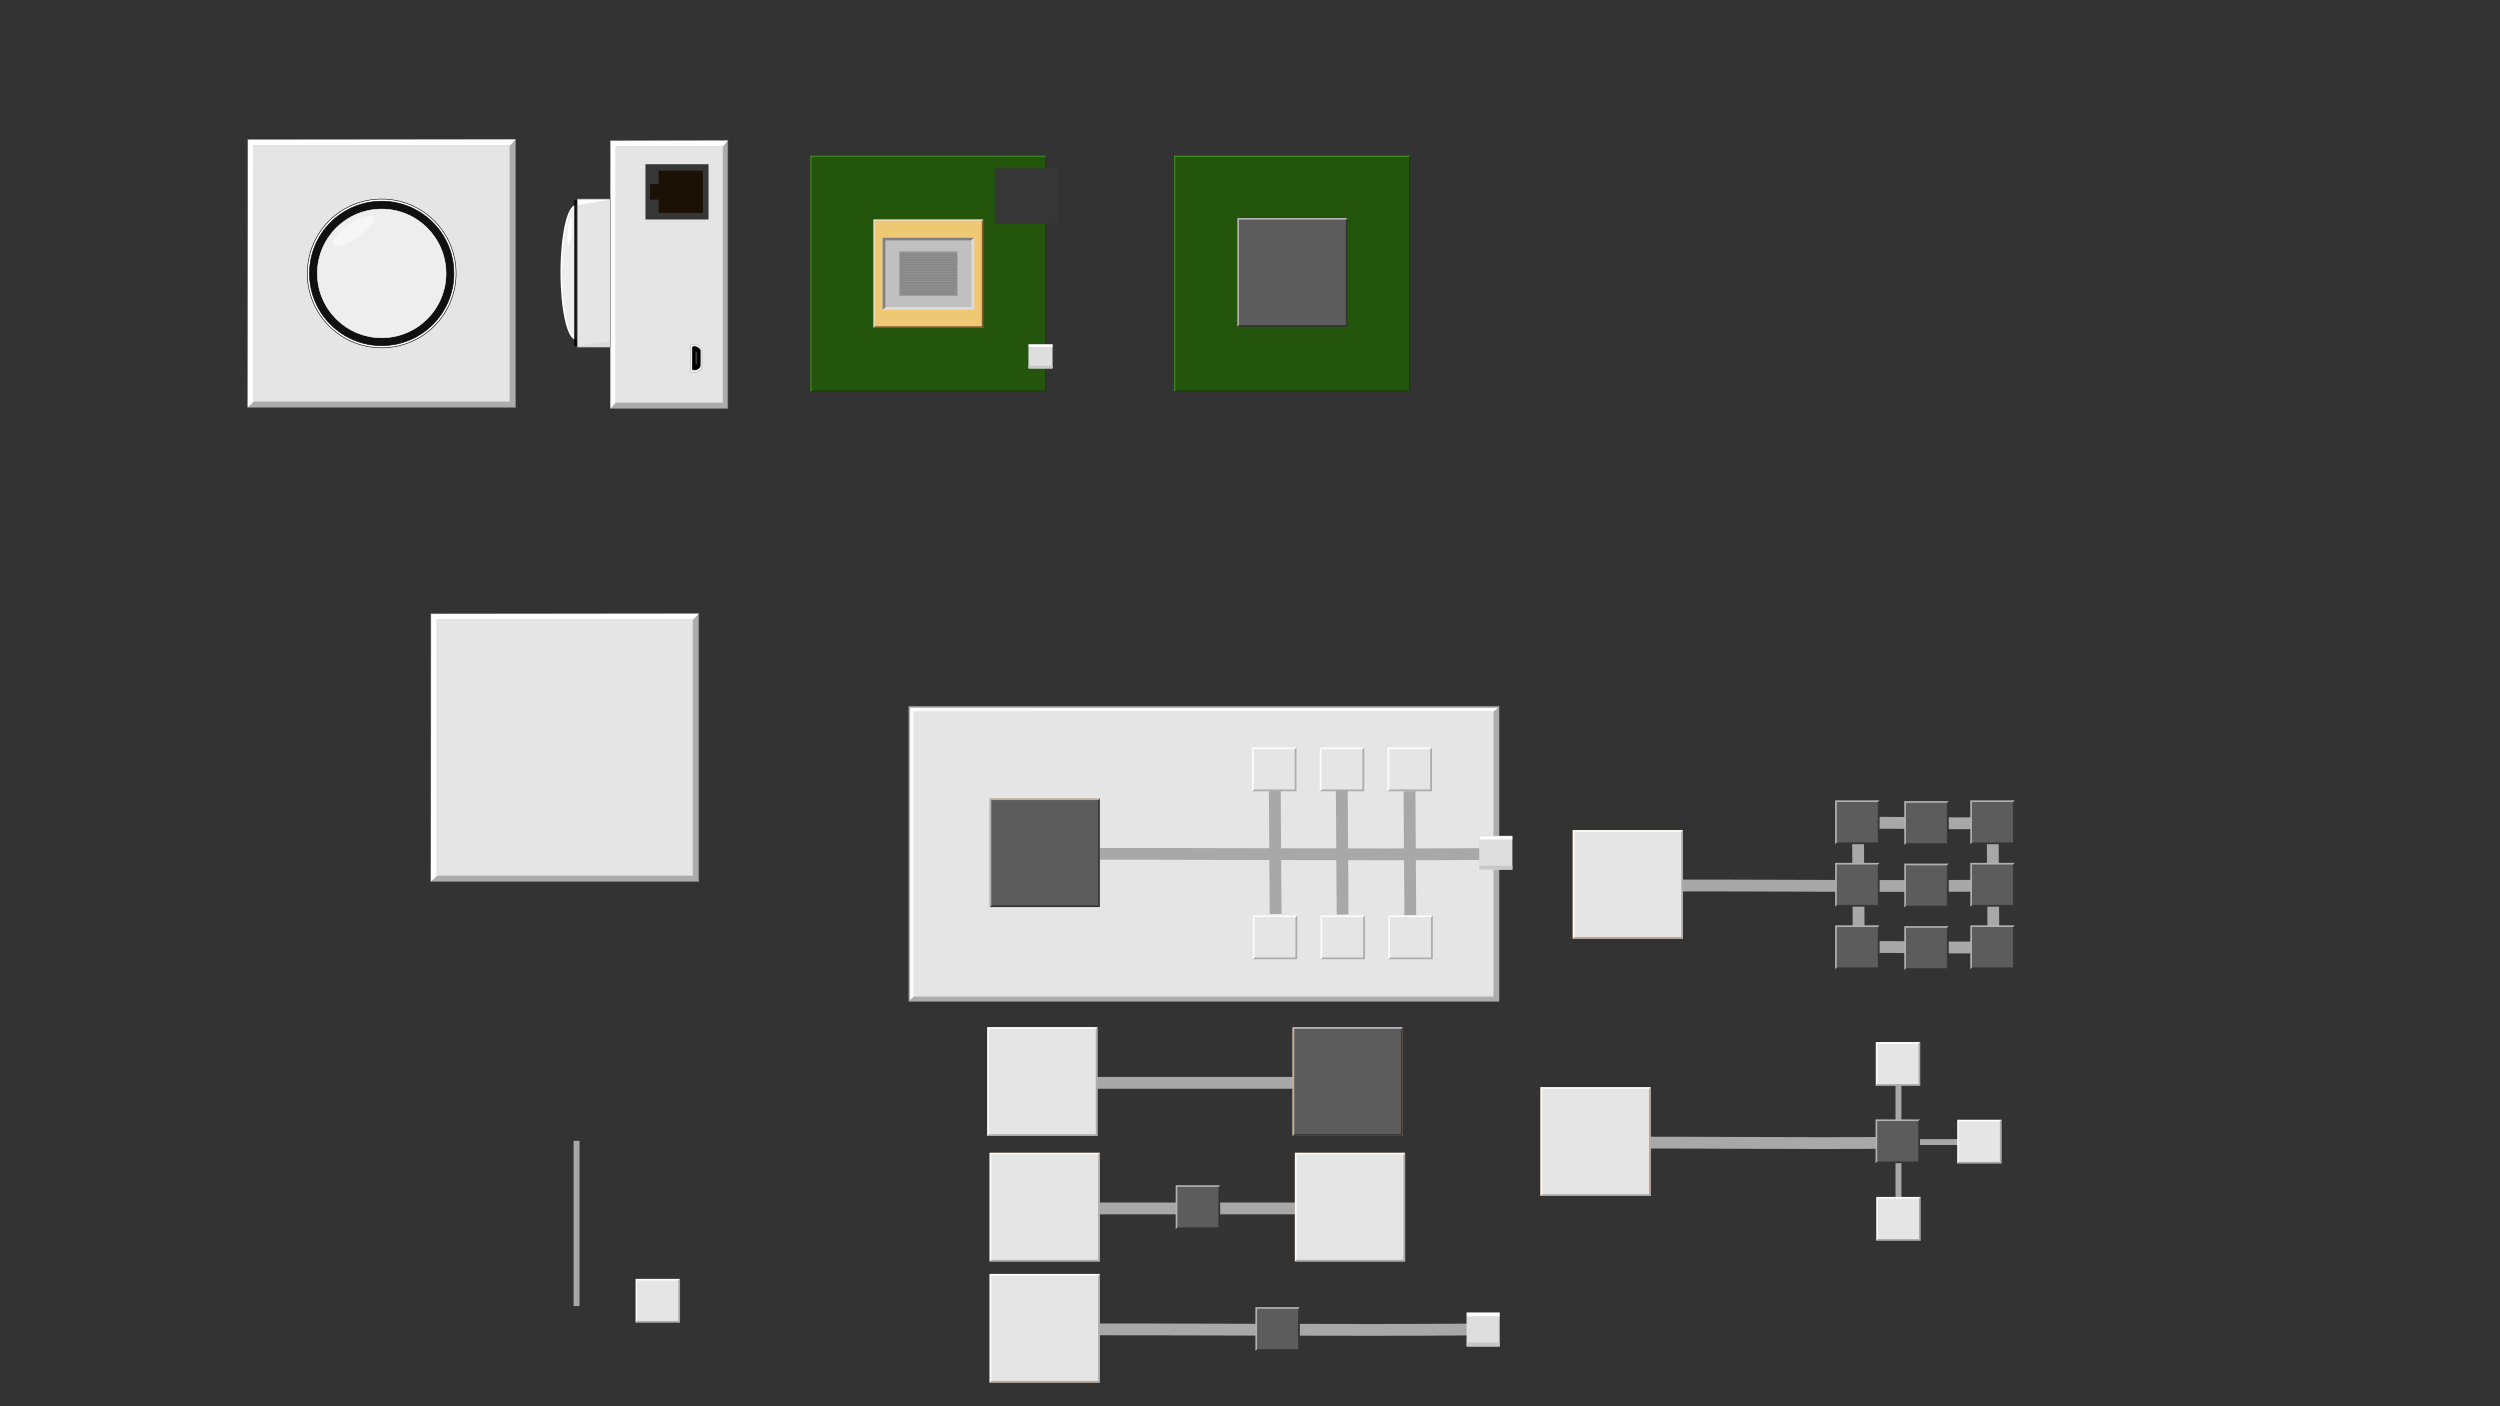 <?xml version="1.0" encoding="UTF-8" standalone="no"?>
<!-- Created with Inkscape (http://www.inkscape.org/) -->

<svg
   xmlns:dc="http://purl.org/dc/elements/1.1/"
   xmlns:cc="http://creativecommons.org/ns#"
   xmlns:rdf="http://www.w3.org/1999/02/22-rdf-syntax-ns#"
   xmlns:svg="http://www.w3.org/2000/svg"
   xmlns="http://www.w3.org/2000/svg"
   xmlns:sodipodi="http://sodipodi.sourceforge.net/DTD/sodipodi-0.dtd"
   xmlns:inkscape="http://www.inkscape.org/namespaces/inkscape"
   width="1600"
   height="900"
   viewBox="0 0 423.333 238.125"
   version="1.1"
   id="svg5641"
   inkscape:version="0.92.4 (f8dce91, 2019-08-02)"
   sodipodi:docname="pcb.svg">
  <rect x="0" y="0" width="423.333" height="238.125" fill="#333333" stroke="none"/>
  <defs
     id="defs5635" />
  <sodipodi:namedview
     id="base"
     pagecolor="#ffffff"
     bordercolor="#666666"
     borderopacity="1.0"
     inkscape:pageopacity="0.0"
     inkscape:pageshadow="2"
     inkscape:zoom="2"
     inkscape:cx="959.51452"
     inkscape:cy="172.39146"
     inkscape:document-units="mm"
     inkscape:current-layer="layer1"
     showgrid="false"
     units="px"
     inkscape:window-width="3773"
     inkscape:window-height="2105"
     inkscape:window-x="3907"
     inkscape:window-y="27"
     inkscape:window-maximized="1"
     showguides="true"
     inkscape:guide-bbox="true">
    <sodipodi:guide
       position="186.237,102.927"
       orientation="0,1"
       id="guide8041"
       inkscape:locked="false" />
    <sodipodi:guide
       position="186.237,84.531"
       orientation="0,1"
       id="guide8043"
       inkscape:locked="false" />
  </sodipodi:namedview>
  <g
     inkscape:label="Layer 1"
     inkscape:groupmode="layer"
     id="layer1"
     transform="translate(0,-58.875)">
    <rect
       style="fill:#acacac;fill-opacity:1;stroke:#808080;stroke-width:0.1;stroke-miterlimit:4;stroke-dasharray:none;stroke-dashoffset:0;stroke-opacity:1"
       id="rect6186"
       width="45.357"
       height="45.357"
       x="41.955"
       y="82.498" />
    <path
       style="fill:#fefefe;fill-opacity:1;stroke:none;stroke-width:0.265;stroke-linecap:butt;stroke-linejoin:miter;stroke-miterlimit:4;stroke-dasharray:none;stroke-opacity:1"
       d="M 41.955,127.856 42.009,82.553 87.312,82.498 68.015,103.314 Z"
       id="path6266"
       inkscape:connector-curvature="0"
       sodipodi:nodetypes="ccccc" />
    <rect
       style="fill:#e5e5e5;fill-opacity:1;stroke:#d3d3d3;stroke-width:0.1;stroke-miterlimit:4;stroke-dasharray:none;stroke-dashoffset:0;stroke-opacity:1"
       id="rect6186-5"
       width="43.319"
       height="43.319"
       x="42.974"
       y="83.517" />
    <circle
       style="fill:#ffffff;fill-opacity:1;stroke:#000000;stroke-width:0.1;stroke-miterlimit:4;stroke-dasharray:none;stroke-dashoffset:0;stroke-opacity:1"
       id="path6209-6-4"
       cx="64.634"
       cy="105.177"
       r="12.595" />
    <circle
       style="fill:#101010;fill-opacity:1;stroke:#000000;stroke-width:0.1;stroke-miterlimit:4;stroke-dasharray:none;stroke-dashoffset:0;stroke-opacity:1"
       id="path6209"
       cx="64.634"
       cy="105.177"
       r="12.228" />
    <circle
       style="fill:#eeeeee;fill-opacity:1;stroke:#ffffff;stroke-width:0.1;stroke-miterlimit:4;stroke-dasharray:none;stroke-dashoffset:0;stroke-opacity:1"
       id="path6209-6"
       cx="64.634"
       cy="105.177"
       r="10.891" />
    <ellipse
       style="fill:#f6f6f6;fill-opacity:1;stroke:none;stroke-width:0.102;stroke-miterlimit:4;stroke-dasharray:none;stroke-dashoffset:0;stroke-opacity:1"
       id="path6245"
       cx="28.828"
       cy="119.082"
       rx="4.131"
       ry="1.39"
       transform="matrix(0.84,-0.542,0.299,0.954,0,0)" />
    <rect
       style="fill:#ababab;fill-opacity:1;stroke:#808080;stroke-width:0.1;stroke-miterlimit:4;stroke-dasharray:none;stroke-dashoffset:0;stroke-opacity:1"
       id="rect6186-6"
       width="19.866"
       height="45.357"
       x="103.376"
       y="82.687" />
    <path
       style="fill:#fefefe;fill-opacity:1;stroke:none;stroke-width:0.265;stroke-linecap:butt;stroke-linejoin:miter;stroke-miterlimit:4;stroke-dasharray:none;stroke-opacity:1"
       d="m 103.376,128.045 0.023,-45.303 19.843,-0.055 -3.267,3.995 -12.269,36.556 z"
       id="path6266-9"
       inkscape:connector-curvature="0"
       sodipodi:nodetypes="cccccc" />
    <rect
       style="fill:#e5e5e5;fill-opacity:1;stroke:#d3d3d3;stroke-width:0.1;stroke-miterlimit:4;stroke-dasharray:none;stroke-dashoffset:0;stroke-opacity:1"
       id="rect6186-5-3"
       width="18.105"
       height="43.319"
       x="104.291"
       y="83.706" />
    <ellipse
       style="fill:#eeeeee;fill-opacity:1;stroke:#ffffff;stroke-width:0.265;stroke-miterlimit:4;stroke-dasharray:none;stroke-dashoffset:0;stroke-opacity:1"
       id="path6320"
       cx="97.516"
       cy="104.993"
       rx="2.474"
       ry="11.25" />
    <rect
       style="fill:#030303;fill-opacity:0.932;stroke:none;stroke-width:0.265;stroke-miterlimit:4;stroke-dasharray:none;stroke-dashoffset:0;stroke-opacity:1"
       id="rect6333"
       width="0.735"
       height="24.789"
       x="97.242"
       y="92.704" />
    <rect
       style="fill:#e5e5e5;fill-opacity:1;stroke:#808080;stroke-width:0.1;stroke-miterlimit:4;stroke-dasharray:none;stroke-dashoffset:0;stroke-opacity:1"
       id="rect6186-5-3-1"
       width="5.632"
       height="25.082"
       x="97.74"
       y="92.579" />
    <path
       style="fill:#ffffff;fill-opacity:0.932;stroke:none;stroke-width:0.265px;stroke-linecap:butt;stroke-linejoin:miter;stroke-opacity:1"
       d="m 97.845,92.704 5.444,-0.013 -5.453,0.911 z"
       id="path6326"
       inkscape:connector-curvature="0"
       sodipodi:nodetypes="cccc" />
    <ellipse
       style="fill:#ffffff;fill-opacity:0.932;stroke:none;stroke-width:0.265;stroke-miterlimit:4;stroke-dasharray:none;stroke-dashoffset:0;stroke-opacity:1"
       id="path6328"
       cx="104.696"
       cy="85.857"
       rx="0.358"
       ry="2.302"
       transform="matrix(0.993,0.12,-0.087,0.996,0,0)" />
    <path
       style="fill:#d9d9d9;stroke:none;stroke-width:0.265px;stroke-linecap:butt;stroke-linejoin:miter;stroke-opacity:1;fill-opacity:0.932"
       d="m 97.977,117.494 5.175,0.003 -0.012,-0.85 z"
       id="path6335"
       inkscape:connector-curvature="0" />
    <rect
       style="fill:#1d3412;fill-opacity:1;stroke:none;stroke-width:0.1;stroke-miterlimit:4;stroke-dasharray:none;stroke-dashoffset:0;stroke-opacity:1"
       id="rect6186-5-7"
       width="39.917"
       height="39.917"
       x="137.254"
       y="85.252" />
    <rect
       style="fill:#ffb378;fill-opacity:1;stroke:#808080;stroke-width:0.1;stroke-miterlimit:4;stroke-dasharray:none;stroke-dashoffset:0;stroke-opacity:1"
       id="rect6186-5-7-0"
       width="18.661"
       height="18.396"
       x="147.882"
       y="96.013" />
    <path
       style="fill:none;stroke:#000000;stroke-width:0.1;stroke-linecap:butt;stroke-linejoin:miter;stroke-miterlimit:4;stroke-dasharray:none;stroke-opacity:1"
       d="M 166.543,96.013 147.882,114.409"
       id="path6397"
       inkscape:connector-curvature="0" />
    <path
       style="fill:none;stroke:#000000;stroke-width:0.1;stroke-linecap:butt;stroke-linejoin:miter;stroke-miterlimit:4;stroke-dasharray:none;stroke-opacity:1"
       d="m 147.882,96.013 18.661,18.396"
       id="path6397-5"
       inkscape:connector-curvature="0"
       sodipodi:nodetypes="cc" />
    <path
       style="fill:#52b924;stroke:none;stroke-width:0.265px;stroke-linecap:butt;stroke-linejoin:miter;stroke-opacity:1;fill-opacity:1"
       d="m 137.254,85.252 h 39.917 l -17.328,15.796 -11.646,16.628 -10.944,7.494 z"
       id="path6737"
       inkscape:connector-curvature="0" />
    <rect
       style="fill:#24550d;fill-opacity:1;stroke:none;stroke-width:0.1;stroke-miterlimit:4;stroke-dasharray:none;stroke-dashoffset:0;stroke-opacity:1"
       id="rect6186-5-7-8"
       width="39.637"
       height="39.637"
       x="137.373"
       y="85.369" />
    <path
       style="fill:#885832;fill-opacity:1;stroke:none;stroke-width:0.265px;stroke-linecap:butt;stroke-linejoin:miter;stroke-opacity:1"
       d="M 147.882,114.409 166.543,96.013 V 114.409 Z"
       id="path6429"
       inkscape:connector-curvature="0" />
    <path
       style="fill:#f1d7b9;fill-opacity:1;stroke:none;stroke-width:0.265px;stroke-linecap:butt;stroke-linejoin:miter;stroke-opacity:1"
       d="M 166.543,96.013 147.882,114.409 V 96.013 Z"
       id="path6431"
       inkscape:connector-curvature="0" />
    <rect
       style="fill:#efc873;fill-opacity:1;stroke:none;stroke-width:0.1;stroke-miterlimit:4;stroke-dasharray:none;stroke-dashoffset:0;stroke-opacity:1"
       id="rect6186-5-7-0-3"
       width="18.085"
       height="17.828"
       x="148.17"
       y="96.297" />
    <rect
       style="fill:#dbdbdb;fill-opacity:1;stroke:none;stroke-width:0.1;stroke-miterlimit:4;stroke-dasharray:none;stroke-dashoffset:0;stroke-opacity:1"
       id="rect6186-5-7-0-6"
       width="15.523"
       height="12.283"
       x="149.451"
       y="99.07" />
    <path
       style="fill:#818181;fill-opacity:1;stroke:none;stroke-width:0.265px;stroke-linecap:butt;stroke-linejoin:miter;stroke-opacity:1"
       d="M 149.451,111.302 164.974,99.12 H 149.451 Z"
       id="path6448"
       inkscape:connector-curvature="0" />
    <rect
       style="fill:#c0c0c0;fill-opacity:1;stroke:none;stroke-width:0.1;stroke-miterlimit:4;stroke-dasharray:none;stroke-dashoffset:0;stroke-opacity:1"
       id="rect6186-5-7-0-6-9"
       width="14.578"
       height="11.275"
       x="149.924"
       y="99.574" />
    <rect
       style="fill:#909090;fill-opacity:1;stroke:none;stroke-width:0.1;stroke-miterlimit:4;stroke-dasharray:none;stroke-dashoffset:0;stroke-opacity:1"
       id="rect6450"
       width="9.856"
       height="7.484"
       x="152.285"
       y="101.469" />
    <rect
       style="fill:#ffb378;fill-opacity:1;stroke:none;stroke-width:0.1;stroke-miterlimit:4;stroke-dasharray:none;stroke-dashoffset:0;stroke-opacity:1"
       id="rect6186-5-7-0-4"
       width="18.661"
       height="18.396"
       x="209.518"
       y="95.79" />
    <path
       style="fill:none;stroke:#000000;stroke-width:0.1;stroke-linecap:butt;stroke-linejoin:miter;stroke-miterlimit:4;stroke-dasharray:none;stroke-opacity:1"
       d="M 228.179,95.79 209.518,114.186"
       id="path6397-1"
       inkscape:connector-curvature="0" />
    <path
       style="fill:none;stroke:#000000;stroke-width:0.1;stroke-linecap:butt;stroke-linejoin:miter;stroke-miterlimit:4;stroke-dasharray:none;stroke-opacity:1"
       d="m 209.518,95.79 18.661,18.396"
       id="path6397-5-5"
       inkscape:connector-curvature="0"
       sodipodi:nodetypes="cc" />
    <g
       id="g6763"
       transform="translate(47.508,-49.641)">
      <rect
         y="134.894"
         x="151.359"
         height="39.917"
         width="39.917"
         id="rect6186-5-7-7"
         style="fill:#1d3412;fill-opacity:1;stroke:none;stroke-width:0.1;stroke-miterlimit:4;stroke-dasharray:none;stroke-dashoffset:0;stroke-opacity:1" />
      <path
         inkscape:connector-curvature="0"
         id="path6737-6"
         d="m 151.359,134.894 h 39.917 l -2.465,1.845 -35.595,35.77 -1.858,2.303 z"
         style="fill:#52b924;fill-opacity:1;stroke:none;stroke-width:0.265px;stroke-linecap:butt;stroke-linejoin:miter;stroke-opacity:1"
         sodipodi:nodetypes="cccccc" />
      <rect
         y="135.031"
         x="151.478"
         height="39.616"
         width="39.637"
         id="rect6186-5-7-8-3"
         style="fill:#24550d;fill-opacity:1;stroke:none;stroke-width:0.1;stroke-miterlimit:4;stroke-dasharray:none;stroke-dashoffset:0;stroke-opacity:1" />
    </g>
    <path
       style="fill:#343434;fill-opacity:1;stroke:none;stroke-width:0.265px;stroke-linecap:butt;stroke-linejoin:miter;stroke-opacity:1"
       d="M 209.518,114.186 228.179,95.79 V 114.186 Z"
       id="path6429-4"
       inkscape:connector-curvature="0" />
    <path
       style="fill:#b1b1b1;fill-opacity:1;stroke:none;stroke-width:0.265px;stroke-linecap:butt;stroke-linejoin:miter;stroke-opacity:1"
       d="M 228.179,95.79 209.518,114.186 V 95.79 Z"
       id="path6431-1"
       inkscape:connector-curvature="0" />
    <rect
       style="fill:#5c5c5c;fill-opacity:1;stroke:none;stroke-width:0.1;stroke-miterlimit:4;stroke-dasharray:none;stroke-dashoffset:0;stroke-opacity:1"
       id="rect6186-5-7-0-3-5"
       width="18.085"
       height="17.828"
       x="209.806"
       y="96.074" />
    <rect
       style="fill:#363636;fill-opacity:1;stroke:none;stroke-width:0.1;stroke-miterlimit:4;stroke-dasharray:none;stroke-dashoffset:0;stroke-opacity:1"
       id="rect6494"
       width="10.678"
       height="9.355"
       x="109.298"
       y="86.683" />
    <rect
       style="fill:#1b1105;fill-opacity:1;stroke:none;stroke-width:0.1;stroke-miterlimit:4;stroke-dasharray:none;stroke-dashoffset:0;stroke-opacity:1"
       id="rect6496"
       width="7.503"
       height="7.15"
       x="111.525"
       y="87.785" />
    <rect
       style="fill:#1b1105;fill-opacity:1;stroke:none;stroke-width:0.1;stroke-miterlimit:4;stroke-dasharray:none;stroke-dashoffset:0;stroke-opacity:1"
       id="rect6496-3"
       width="2.547"
       height="2.632"
       x="110.059"
       y="90.044" />
    <path
       style="fill:#f0f0f0;fill-opacity:1;stroke:#b9b9b9;stroke-width:0.1;stroke-linecap:butt;stroke-linejoin:miter;stroke-miterlimit:4;stroke-dasharray:none;stroke-opacity:1"
       d="m 116.956,117.472 c 6.1e-4,-0.675 1.929,-0.127 1.919,0.548 -0.018,1.266 -0.013,1.901 -0.015,3.13 -0.001,0.675 -1.903,1.228 -1.904,0.553 -0.002,-1.834 -0.002,-2.807 0,-4.23 z"
       id="path6537"
       inkscape:connector-curvature="0"
       sodipodi:nodetypes="cssssc" />
    <path
       style="fill:#000000;fill-opacity:1;stroke:#000000;stroke-width:0.1;stroke-linecap:butt;stroke-linejoin:miter;stroke-miterlimit:4;stroke-dasharray:none;stroke-opacity:1"
       d="m 117.243,117.809 c 4.2e-4,-0.553 1.333,-0.104 1.326,0.449 -0.013,1.037 -0.009,1.558 -0.01,2.565 -6.1e-4,0.553 -1.315,1.007 -1.316,0.453 -0.001,-1.503 -0.001,-2.3 0,-3.467 z"
       id="path6537-5"
       inkscape:connector-curvature="0"
       sodipodi:nodetypes="cssssc" />
    <rect
       style="fill:#3d3d3d;fill-opacity:1;stroke:none;stroke-width:0.1;stroke-miterlimit:4;stroke-dasharray:none;stroke-dashoffset:0;stroke-opacity:1"
       id="rect6554"
       width="0.301"
       height="2.138"
       x="117.766"
       y="118.431" />
    <path
       style="fill:none;stroke:#717171;stroke-width:0.05;stroke-linecap:butt;stroke-linejoin:miter;stroke-miterlimit:4;stroke-dasharray:none;stroke-opacity:1"
       d="m 152.523,101.937 h 9.413"
       id="path6560"
       inkscape:connector-curvature="0" />
    <path
       style="fill:none;stroke:#717171;stroke-width:0.05;stroke-linecap:butt;stroke-linejoin:miter;stroke-miterlimit:4;stroke-dasharray:none;stroke-opacity:1"
       d="m 152.523,102.214 h 9.413"
       id="path6560-2"
       inkscape:connector-curvature="0" />
    <path
       style="fill:none;stroke:#717171;stroke-width:0.05;stroke-linecap:butt;stroke-linejoin:miter;stroke-miterlimit:4;stroke-dasharray:none;stroke-opacity:1"
       d="m 152.523,102.492 h 9.413"
       id="path6560-27"
       inkscape:connector-curvature="0" />
    <path
       style="fill:none;stroke:#717171;stroke-width:0.05;stroke-linecap:butt;stroke-linejoin:miter;stroke-miterlimit:4;stroke-dasharray:none;stroke-opacity:1"
       d="m 152.523,102.769 h 9.413"
       id="path6560-2-0"
       inkscape:connector-curvature="0" />
    <path
       style="fill:none;stroke:#717171;stroke-width:0.05;stroke-linecap:butt;stroke-linejoin:miter;stroke-miterlimit:4;stroke-dasharray:none;stroke-opacity:1"
       d="m 152.523,103.047 h 9.413"
       id="path6560-3"
       inkscape:connector-curvature="0" />
    <path
       style="fill:none;stroke:#717171;stroke-width:0.05;stroke-linecap:butt;stroke-linejoin:miter;stroke-miterlimit:4;stroke-dasharray:none;stroke-opacity:1"
       d="m 152.523,103.325 h 9.413"
       id="path6560-2-4"
       inkscape:connector-curvature="0" />
    <path
       style="fill:none;stroke:#717171;stroke-width:0.05;stroke-linecap:butt;stroke-linejoin:miter;stroke-miterlimit:4;stroke-dasharray:none;stroke-opacity:1"
       d="m 152.523,103.602 h 9.413"
       id="path6560-6"
       inkscape:connector-curvature="0" />
    <path
       style="fill:none;stroke:#717171;stroke-width:0.05;stroke-linecap:butt;stroke-linejoin:miter;stroke-miterlimit:4;stroke-dasharray:none;stroke-opacity:1"
       d="m 152.523,103.88 h 9.413"
       id="path6560-2-3"
       inkscape:connector-curvature="0" />
    <path
       style="fill:none;stroke:#717171;stroke-width:0.05;stroke-linecap:butt;stroke-linejoin:miter;stroke-miterlimit:4;stroke-dasharray:none;stroke-opacity:1"
       d="m 152.523,104.157 h 9.413"
       id="path6560-63"
       inkscape:connector-curvature="0" />
    <path
       style="fill:none;stroke:#717171;stroke-width:0.05;stroke-linecap:butt;stroke-linejoin:miter;stroke-miterlimit:4;stroke-dasharray:none;stroke-opacity:1"
       d="m 152.523,104.435 h 9.413"
       id="path6560-2-34"
       inkscape:connector-curvature="0" />
    <path
       style="fill:none;stroke:#717171;stroke-width:0.05;stroke-linecap:butt;stroke-linejoin:miter;stroke-miterlimit:4;stroke-dasharray:none;stroke-opacity:1"
       d="m 152.523,104.712 h 9.413"
       id="path6560-4"
       inkscape:connector-curvature="0" />
    <path
       style="fill:none;stroke:#717171;stroke-width:0.05;stroke-linecap:butt;stroke-linejoin:miter;stroke-miterlimit:4;stroke-dasharray:none;stroke-opacity:1"
       d="m 152.523,104.99 h 9.413"
       id="path6560-2-39"
       inkscape:connector-curvature="0" />
    <path
       style="fill:none;stroke:#717171;stroke-width:0.05;stroke-linecap:butt;stroke-linejoin:miter;stroke-miterlimit:4;stroke-dasharray:none;stroke-opacity:1"
       d="m 152.523,105.268 h 9.413"
       id="path6560-27-7"
       inkscape:connector-curvature="0" />
    <path
       style="fill:none;stroke:#717171;stroke-width:0.05;stroke-linecap:butt;stroke-linejoin:miter;stroke-miterlimit:4;stroke-dasharray:none;stroke-opacity:1"
       d="m 152.523,105.545 h 9.413"
       id="path6560-2-0-2"
       inkscape:connector-curvature="0" />
    <path
       style="fill:none;stroke:#717171;stroke-width:0.05;stroke-linecap:butt;stroke-linejoin:miter;stroke-miterlimit:4;stroke-dasharray:none;stroke-opacity:1"
       d="m 152.523,105.823 h 9.413"
       id="path6560-3-5"
       inkscape:connector-curvature="0" />
    <path
       style="fill:none;stroke:#717171;stroke-width:0.05;stroke-linecap:butt;stroke-linejoin:miter;stroke-miterlimit:4;stroke-dasharray:none;stroke-opacity:1"
       d="m 152.523,106.1 h 9.413"
       id="path6560-2-4-8"
       inkscape:connector-curvature="0" />
    <path
       style="fill:none;stroke:#717171;stroke-width:0.05;stroke-linecap:butt;stroke-linejoin:miter;stroke-miterlimit:4;stroke-dasharray:none;stroke-opacity:1"
       d="m 152.523,106.378 h 9.413"
       id="path6560-6-9"
       inkscape:connector-curvature="0" />
    <path
       style="fill:none;stroke:#717171;stroke-width:0.05;stroke-linecap:butt;stroke-linejoin:miter;stroke-miterlimit:4;stroke-dasharray:none;stroke-opacity:1"
       d="m 152.523,106.655 h 9.413"
       id="path6560-2-3-0"
       inkscape:connector-curvature="0" />
    <path
       style="fill:none;stroke:#717171;stroke-width:0.05;stroke-linecap:butt;stroke-linejoin:miter;stroke-miterlimit:4;stroke-dasharray:none;stroke-opacity:1"
       d="m 152.523,106.933 h 9.413"
       id="path6560-63-2"
       inkscape:connector-curvature="0" />
    <path
       style="fill:none;stroke:#717171;stroke-width:0.05;stroke-linecap:butt;stroke-linejoin:miter;stroke-miterlimit:4;stroke-dasharray:none;stroke-opacity:1"
       d="m 152.523,107.211 h 9.413"
       id="path6560-2-34-4"
       inkscape:connector-curvature="0" />
    <path
       style="fill:none;stroke:#717171;stroke-width:0.05;stroke-linecap:butt;stroke-linejoin:miter;stroke-miterlimit:4;stroke-dasharray:none;stroke-opacity:1"
       d="m 152.523,107.488 h 9.413"
       id="path6560-7"
       inkscape:connector-curvature="0" />
    <path
       style="fill:none;stroke:#717171;stroke-width:0.05;stroke-linecap:butt;stroke-linejoin:miter;stroke-miterlimit:4;stroke-dasharray:none;stroke-opacity:1"
       d="m 152.523,107.766 h 9.413"
       id="path6560-2-6"
       inkscape:connector-curvature="0" />
    <path
       style="fill:none;stroke:#717171;stroke-width:0.05;stroke-linecap:butt;stroke-linejoin:miter;stroke-miterlimit:4;stroke-dasharray:none;stroke-opacity:1"
       d="m 152.523,108.043 h 9.413"
       id="path6560-27-5"
       inkscape:connector-curvature="0" />
    <path
       style="fill:none;stroke:#717171;stroke-width:0.05;stroke-linecap:butt;stroke-linejoin:miter;stroke-miterlimit:4;stroke-dasharray:none;stroke-opacity:1"
       d="m 152.523,108.321 h 9.413"
       id="path6560-2-0-7"
       inkscape:connector-curvature="0" />
    <path
       style="fill:none;stroke:#717171;stroke-width:0.05;stroke-linecap:butt;stroke-linejoin:miter;stroke-miterlimit:4;stroke-dasharray:none;stroke-opacity:1"
       d="m 152.523,108.598 h 9.413"
       id="path6560-3-1"
       inkscape:connector-curvature="0" />
    <rect
       style="fill:#363636;fill-opacity:1;stroke:none;stroke-width:0.1;stroke-miterlimit:4;stroke-dasharray:none;stroke-dashoffset:0;stroke-opacity:1"
       id="rect6494-1"
       width="10.678"
       height="9.355"
       x="168.461"
       y="87.386" />
    <rect
       style="fill:#dedede;fill-opacity:1;stroke:#d3d3d3;stroke-width:0.05;stroke-miterlimit:4;stroke-dasharray:none;stroke-dashoffset:0;stroke-opacity:1"
       id="rect6703"
       width="4.022"
       height="4.022"
       x="174.18"
       y="117.208" />
    <rect
       style="fill:#c8c8c8;fill-opacity:1;stroke:#d3d3d3;stroke-width:0.05;stroke-miterlimit:4;stroke-dasharray:none;stroke-dashoffset:0;stroke-opacity:1"
       id="rect6705"
       width="3.99"
       height="0.443"
       x="174.212"
       y="120.787" />
    <rect
       style="fill:#ffffff;fill-opacity:1;stroke:#d3d3d3;stroke-width:0.05;stroke-miterlimit:4;stroke-dasharray:none;stroke-dashoffset:0;stroke-opacity:1"
       id="rect6705-0"
       width="3.99"
       height="0.443"
       x="174.212"
       y="117.208" />
    <rect
       style="fill:#acacac;fill-opacity:1;stroke:#808080;stroke-width:0.1;stroke-miterlimit:4;stroke-dasharray:none;stroke-dashoffset:0;stroke-opacity:1"
       id="rect6186-3"
       width="45.357"
       height="45.357"
       x="72.968"
       y="162.8"
       ry="0" />
    <path
       style="fill:#fefefe;fill-opacity:1;stroke:none;stroke-width:0.265;stroke-linecap:butt;stroke-linejoin:miter;stroke-miterlimit:4;stroke-dasharray:none;stroke-opacity:1"
       d="m 72.968,208.157 0.053,-45.303 45.304,-0.055 -19.297,20.815 z"
       id="path6266-6"
       inkscape:connector-curvature="0"
       sodipodi:nodetypes="ccccc" />
    <rect
       style="fill:#e5e5e5;fill-opacity:1;stroke:#d3d3d3;stroke-width:0.1;stroke-miterlimit:4;stroke-dasharray:none;stroke-dashoffset:0;stroke-opacity:1"
       id="rect6186-5-75"
       width="43.319"
       height="43.319"
       x="73.987"
       y="163.819" />
    <g
       id="g2197">
      <rect
         y="178.467"
         x="153.855"
         height="50.006"
         width="100.013"
         id="rect2044"
         style="fill:#acacac;fill-opacity:1;stroke:none;stroke-width:0.1;stroke-miterlimit:4;stroke-dasharray:none;stroke-dashoffset:0;stroke-opacity:1" />
      <path
         sodipodi:nodetypes="cccccc"
         inkscape:connector-curvature="0"
         id="path2064"
         d="m 154.105,178.732 -0.002,49.475 3.721,-3.324 87.501,-38.607 8.291,-7.531 z"
         style="fill:#fcfcfc;fill-opacity:1;stroke:none;stroke-width:0.265px;stroke-linecap:butt;stroke-linejoin:miter;stroke-opacity:1" />
      <rect
         y="179.305"
         x="154.694"
         height="48.33"
         width="98.211"
         id="rect2044-6"
         style="fill:#e5e5e5;fill-opacity:1;stroke:none;stroke-width:0.5;stroke-miterlimit:4;stroke-dasharray:none;stroke-dashoffset:0;stroke-opacity:1" />
    </g>
    <g
       id="g7811">
      <path
         sodipodi:nodetypes="cc"
         inkscape:connector-curvature="0"
         id="path2157-6"
         d="m 175.973,284.016 c 24.783,-0.132 49.737,0.192 74.424,-0.018"
         style="fill:none;stroke:#a8a8a8;stroke-width:2;stroke-linecap:butt;stroke-linejoin:miter;stroke-miterlimit:4;stroke-dasharray:none;stroke-opacity:1" />
      <g
         style="stroke-width:0.717"
         transform="matrix(1.382,0,0,1.407,-97.263,-1.857)"
         id="g2223">
        <rect
           style="fill:#dedede;fill-opacity:1;stroke:#d3d3d3;stroke-width:0.036;stroke-miterlimit:4;stroke-dasharray:none;stroke-dashoffset:0;stroke-opacity:1"
           id="rect6703-9"
           width="4.022"
           height="4.022"
           x="250.091"
           y="201.164" />
        <rect
           style="fill:#c8c8c8;fill-opacity:1;stroke:#d3d3d3;stroke-width:0.036;stroke-miterlimit:4;stroke-dasharray:none;stroke-dashoffset:0;stroke-opacity:1"
           id="rect6705-7"
           width="3.99"
           height="0.443"
           x="250.123"
           y="204.744" />
        <rect
           style="fill:#ffffff;fill-opacity:1;stroke:#d3d3d3;stroke-width:0.036;stroke-miterlimit:4;stroke-dasharray:none;stroke-dashoffset:0;stroke-opacity:1"
           id="rect6705-0-3"
           width="3.99"
           height="0.443"
           x="250.123"
           y="201.164" />
      </g>
      <rect
         y="274.598"
         x="167.576"
         height="18.396"
         width="18.661"
         id="rect6186-5-7-0-4-9-1"
         style="fill:#ffb378;fill-opacity:1;stroke:none;stroke-width:0.1;stroke-miterlimit:4;stroke-dasharray:none;stroke-dashoffset:0;stroke-opacity:1" />
      <path
         inkscape:connector-curvature="0"
         id="path6429-4-7-2"
         d="m 167.576,292.994 18.661,-18.396 v 18.396 z"
         style="fill:#acacac;fill-opacity:1;stroke:none;stroke-width:0.265px;stroke-linecap:butt;stroke-linejoin:miter;stroke-opacity:1" />
      <path
         inkscape:connector-curvature="0"
         id="path6431-1-0-93"
         d="m 186.237,274.598 -18.661,18.396 v -18.396 z"
         style="fill:#fcfcfc;fill-opacity:1;stroke:none;stroke-width:0.265px;stroke-linecap:butt;stroke-linejoin:miter;stroke-opacity:1" />
      <rect
         y="274.882"
         x="167.864"
         height="17.828"
         width="18.085"
         id="rect6186-5-7-0-3-5-9-1"
         style="fill:#e5e5e5;fill-opacity:1;stroke:none;stroke-width:0.1;stroke-miterlimit:4;stroke-dasharray:none;stroke-dashoffset:0;stroke-opacity:1" />
      <g
         transform="translate(19.039,86.209)"
         id="g2114-9">
        <path
           style="fill:#343434;fill-opacity:1;stroke:none;stroke-width:0.265px;stroke-linecap:butt;stroke-linejoin:miter;stroke-opacity:1"
           d="m 193.539,201.432 7.532,-7.425 v 7.425 z"
           id="path6429-4-7-7-4"
           inkscape:connector-curvature="0" />
        <path
           style="fill:#b1b1b1;fill-opacity:1;stroke:none;stroke-width:0.265px;stroke-linecap:butt;stroke-linejoin:miter;stroke-opacity:1"
           d="m 201.071,194.007 -7.532,7.425 v -7.425 z"
           id="path6431-1-0-9-7"
           inkscape:connector-curvature="0" />
        <rect
           style="fill:#5c5c5c;fill-opacity:1;stroke:none;stroke-width:0.1;stroke-miterlimit:4;stroke-dasharray:none;stroke-dashoffset:0;stroke-opacity:1"
           id="rect6186-5-7-0-3-5-9-2-8"
           width="6.939"
           height="6.841"
           x="193.827"
           y="194.291" />
      </g>
    </g>
    <g
       id="g5756">
      <path
         inkscape:connector-curvature="0"
         id="path2157-5"
         d="m 176.573,263.503 h 51.593 l -0.017,-0.018"
         style="fill:none;stroke:#a8a8a8;stroke-width:2;stroke-linecap:butt;stroke-linejoin:miter;stroke-miterlimit:4;stroke-dasharray:none;stroke-opacity:1" />
      <rect
         y="254.085"
         x="167.576"
         height="18.396"
         width="18.661"
         id="rect6186-5-7-0-4-9-0"
         style="fill:#ffb378;fill-opacity:1;stroke:none;stroke-width:0.1;stroke-miterlimit:4;stroke-dasharray:none;stroke-dashoffset:0;stroke-opacity:1" />
      <path
         inkscape:connector-curvature="0"
         id="path6429-4-7-3"
         d="m 167.576,272.481 18.661,-18.396 v 18.396 z"
         style="fill:#acacac;fill-opacity:1;stroke:none;stroke-width:0.265px;stroke-linecap:butt;stroke-linejoin:miter;stroke-opacity:1" />
      <path
         inkscape:connector-curvature="0"
         id="path6431-1-0-6"
         d="m 186.237,254.085 -18.661,18.396 v -18.396 z"
         style="fill:#fcfcfc;fill-opacity:1;stroke:none;stroke-width:0.265px;stroke-linecap:butt;stroke-linejoin:miter;stroke-opacity:1" />
      <rect
         y="254.369"
         x="167.864"
         height="17.828"
         width="18.085"
         id="rect6186-5-7-0-3-5-9-10"
         style="fill:#e5e5e5;fill-opacity:1;stroke:none;stroke-width:0.1;stroke-miterlimit:4;stroke-dasharray:none;stroke-dashoffset:0;stroke-opacity:1" />
      <g
         transform="translate(5.545,65.564)"
         id="g2114-6">
        <path
           style="fill:#343434;fill-opacity:1;stroke:none;stroke-width:0.265px;stroke-linecap:butt;stroke-linejoin:miter;stroke-opacity:1"
           d="m 193.539,201.432 7.532,-7.425 v 7.425 z"
           id="path6429-4-7-7-3"
           inkscape:connector-curvature="0" />
        <path
           style="fill:#b1b1b1;fill-opacity:1;stroke:none;stroke-width:0.265px;stroke-linecap:butt;stroke-linejoin:miter;stroke-opacity:1"
           d="m 201.071,194.007 -7.532,7.425 v -7.425 z"
           id="path6431-1-0-9-2"
           inkscape:connector-curvature="0" />
        <rect
           style="fill:#5c5c5c;fill-opacity:1;stroke:none;stroke-width:0.1;stroke-miterlimit:4;stroke-dasharray:none;stroke-dashoffset:0;stroke-opacity:1"
           id="rect6186-5-7-0-3-5-9-2-0"
           width="6.939"
           height="6.841"
           x="193.827"
           y="194.291" />
      </g>
      <rect
         y="254.085"
         x="219.271"
         height="18.396"
         width="18.661"
         id="rect6186-5-7-0-4-9-2-6"
         style="fill:#ffb378;fill-opacity:1;stroke:none;stroke-width:0.1;stroke-miterlimit:4;stroke-dasharray:none;stroke-dashoffset:0;stroke-opacity:1" />
      <path
         inkscape:connector-curvature="0"
         id="path6429-4-7-5-1"
         d="m 219.271,272.481 18.661,-18.396 v 18.396 z"
         style="fill:#acacac;fill-opacity:1;stroke:none;stroke-width:0.265px;stroke-linecap:butt;stroke-linejoin:miter;stroke-opacity:1" />
      <path
         inkscape:connector-curvature="0"
         id="path6431-1-0-92-5"
         d="m 237.932,254.085 -18.661,18.396 v -18.396 z"
         style="fill:#fcfcfc;fill-opacity:1;stroke:none;stroke-width:0.265px;stroke-linecap:butt;stroke-linejoin:miter;stroke-opacity:1" />
      <rect
         y="254.369"
         x="219.559"
         height="17.828"
         width="18.085"
         id="rect6186-5-7-0-3-5-9-28-5"
         style="fill:#e5e5e5;fill-opacity:1;stroke:none;stroke-width:0.1;stroke-miterlimit:4;stroke-dasharray:none;stroke-dashoffset:0;stroke-opacity:1" />
    </g>
    <g
       id="g7759">
      <path
         inkscape:connector-curvature="0"
         id="path2157-7"
         d="m 176.176,242.235 h 51.593 l -0.017,-0.018"
         style="fill:none;stroke:#a8a8a8;stroke-width:2;stroke-linecap:butt;stroke-linejoin:miter;stroke-miterlimit:4;stroke-dasharray:none;stroke-opacity:1" />
      <rect
         y="232.817"
         x="167.179"
         height="18.396"
         width="18.661"
         id="rect6186-5-7-0-4-9-6"
         style="fill:#ffb378;fill-opacity:1;stroke:none;stroke-width:0.1;stroke-miterlimit:4;stroke-dasharray:none;stroke-dashoffset:0;stroke-opacity:1" />
      <path
         inkscape:connector-curvature="0"
         id="path6429-4-7-56"
         d="m 167.179,251.213 18.661,-18.396 v 18.396 z"
         style="fill:#acacac;fill-opacity:1;stroke:none;stroke-width:0.265px;stroke-linecap:butt;stroke-linejoin:miter;stroke-opacity:1" />
      <path
         inkscape:connector-curvature="0"
         id="path6431-1-0-937"
         d="m 185.84,232.817 -18.661,18.396 v -18.396 z"
         style="fill:#fcfcfc;fill-opacity:1;stroke:none;stroke-width:0.265px;stroke-linecap:butt;stroke-linejoin:miter;stroke-opacity:1" />
      <rect
         y="233.101"
         x="167.467"
         height="17.828"
         width="18.085"
         id="rect6186-5-7-0-3-5-9-4"
         style="fill:#e5e5e5;fill-opacity:1;stroke:none;stroke-width:0.1;stroke-miterlimit:4;stroke-dasharray:none;stroke-dashoffset:0;stroke-opacity:1" />
      <g
         id="g7720">
        <rect
           style="fill:#ffb378;fill-opacity:1;stroke:none;stroke-width:0.1;stroke-miterlimit:4;stroke-dasharray:none;stroke-dashoffset:0;stroke-opacity:1"
           id="rect6186-5-7-0-4-9-2-5"
           width="18.661"
           height="18.396"
           x="218.874"
           y="232.817" />
        <path
           style="fill:#343434;fill-opacity:1;stroke:none;stroke-width:0.265px;stroke-linecap:butt;stroke-linejoin:miter;stroke-opacity:1"
           d="m 218.874,251.213 18.661,-18.396 v 18.396 z"
           id="path6429-4-7-5-2"
           inkscape:connector-curvature="0" />
        <path
           style="fill:#b1b1b1;fill-opacity:1;stroke:none;stroke-width:0.265px;stroke-linecap:butt;stroke-linejoin:miter;stroke-opacity:1"
           d="m 237.535,232.817 -18.661,18.396 v -18.396 z"
           id="path6431-1-0-92-54"
           inkscape:connector-curvature="0" />
        <rect
           style="fill:#5c5c5c;fill-opacity:1;stroke:none;stroke-width:0.1;stroke-miterlimit:4;stroke-dasharray:none;stroke-dashoffset:0;stroke-opacity:1"
           id="rect6186-5-7-0-3-5-9-28-7"
           width="18.085"
           height="17.828"
           x="219.162"
           y="233.101" />
      </g>
    </g>
    <path
       style="fill:none;stroke:#a8a8a8;stroke-width:2;stroke-linecap:butt;stroke-linejoin:miter;stroke-miterlimit:4;stroke-dasharray:none;stroke-opacity:1"
       d="m 176.534,203.491 c 25.742,-0.132 51.686,0.192 77.317,-0.018"
       id="path2157-7-0"
       inkscape:connector-curvature="0"
       sodipodi:nodetypes="cc" />
    <path
       style="fill:none;stroke:#a8a8a8;stroke-width:2;stroke-linecap:butt;stroke-linejoin:miter;stroke-miterlimit:4;stroke-dasharray:none;stroke-opacity:1"
       d="m 215.869,192.611 0.137,21.034 v 0"
       id="path5912"
       inkscape:connector-curvature="0" />
    <g
       transform="translate(-51.298,-38.744)"
       id="g7720-3">
      <rect
         y="232.817"
         x="218.874"
         height="18.396"
         width="18.661"
         id="rect6186-5-7-0-4-9-2-5-1"
         style="fill:#ffb378;fill-opacity:1;stroke:none;stroke-width:0.1;stroke-miterlimit:4;stroke-dasharray:none;stroke-dashoffset:0;stroke-opacity:1" />
      <path
         inkscape:connector-curvature="0"
         id="path6429-4-7-5-2-8"
         d="m 218.874,251.213 18.661,-18.396 v 18.396 z"
         style="fill:#343434;fill-opacity:1;stroke:none;stroke-width:0.265px;stroke-linecap:butt;stroke-linejoin:miter;stroke-opacity:1" />
      <path
         inkscape:connector-curvature="0"
         id="path6431-1-0-92-54-9"
         d="m 237.535,232.817 -18.661,18.396 v -18.396 z"
         style="fill:#b1b1b1;fill-opacity:1;stroke:none;stroke-width:0.265px;stroke-linecap:butt;stroke-linejoin:miter;stroke-opacity:1" />
      <rect
         y="233.101"
         x="219.162"
         height="17.828"
         width="18.085"
         id="rect6186-5-7-0-3-5-9-28-7-6"
         style="fill:#5c5c5c;fill-opacity:1;stroke:none;stroke-width:0.1;stroke-miterlimit:4;stroke-dasharray:none;stroke-dashoffset:0;stroke-opacity:1" />
    </g>
    <path
       style="fill:none;stroke:#a8a8a8;stroke-width:2;stroke-linecap:butt;stroke-linejoin:miter;stroke-miterlimit:4;stroke-dasharray:none;stroke-opacity:1"
       d="m 238.675,192.858 0.137,21.034 v 0"
       id="path5912-9"
       inkscape:connector-curvature="0" />
    <g
       id="g7898">
      <path
         sodipodi:nodetypes="cc"
         inkscape:connector-curvature="0"
         id="path2157"
         d="m 269.851,252.387 c 17.172,-0.132 34.478,0.192 51.576,-0.018"
         style="fill:none;stroke:#a8a8a8;stroke-width:2;stroke-linecap:butt;stroke-linejoin:miter;stroke-miterlimit:4;stroke-dasharray:none;stroke-opacity:1" />
      <rect
         y="242.97"
         x="260.854"
         height="18.396"
         width="18.661"
         id="rect6186-5-7-0-4-9"
         style="fill:#ffb378;fill-opacity:1;stroke:none;stroke-width:0.1;stroke-miterlimit:4;stroke-dasharray:none;stroke-dashoffset:0;stroke-opacity:1" />
      <path
         inkscape:connector-curvature="0"
         id="path6429-4-7"
         d="m 260.854,261.366 18.661,-18.396 v 18.396 z"
         style="fill:#acacac;fill-opacity:1;stroke:none;stroke-width:0.265px;stroke-linecap:butt;stroke-linejoin:miter;stroke-opacity:1" />
      <path
         inkscape:connector-curvature="0"
         id="path6431-1-0"
         d="M 279.515,242.97 260.854,261.366 V 242.97 Z"
         style="fill:#fcfcfc;fill-opacity:1;stroke:none;stroke-width:0.265px;stroke-linecap:butt;stroke-linejoin:miter;stroke-opacity:1" />
      <rect
         y="243.254"
         x="261.142"
         height="17.828"
         width="18.085"
         id="rect6186-5-7-0-3-5-9"
         style="fill:#e5e5e5;fill-opacity:1;stroke:none;stroke-width:0.1;stroke-miterlimit:4;stroke-dasharray:none;stroke-dashoffset:0;stroke-opacity:1" />
      <path
         inkscape:connector-curvature="0"
         id="path2532"
         d="m 321.474,238.227 v 27.97"
         style="fill:none;stroke:#a8a8a8;stroke-width:1;stroke-linecap:butt;stroke-linejoin:miter;stroke-miterlimit:4;stroke-dasharray:none;stroke-opacity:1" />
      <path
         inkscape:connector-curvature="0"
         id="path2534"
         d="m 322.209,252.267 c 12.932,0 12.932,0 12.932,0"
         style="fill:none;stroke:#a8a8a8;stroke-width:1;stroke-linecap:butt;stroke-linejoin:miter;stroke-miterlimit:4;stroke-dasharray:none;stroke-opacity:1" />
      <g
         transform="translate(124.052,54.415)"
         id="g2114">
        <path
           style="fill:#343434;fill-opacity:1;stroke:none;stroke-width:0.265px;stroke-linecap:butt;stroke-linejoin:miter;stroke-opacity:1"
           d="m 193.539,201.432 7.532,-7.425 v 7.425 z"
           id="path6429-4-7-7"
           inkscape:connector-curvature="0" />
        <path
           style="fill:#b1b1b1;fill-opacity:1;stroke:none;stroke-width:0.265px;stroke-linecap:butt;stroke-linejoin:miter;stroke-opacity:1"
           d="m 201.071,194.007 -7.532,7.425 v -7.425 z"
           id="path6431-1-0-9"
           inkscape:connector-curvature="0" />
        <rect
           style="fill:#5c5c5c;fill-opacity:1;stroke:none;stroke-width:0.1;stroke-miterlimit:4;stroke-dasharray:none;stroke-dashoffset:0;stroke-opacity:1"
           id="rect6186-5-7-0-3-5-9-2"
           width="6.939"
           height="6.841"
           x="193.827"
           y="194.291" />
      </g>
      <g
         transform="translate(128.121,24.489)"
         id="g2494">
        <path
           style="fill:#acacac;fill-opacity:1;stroke:none;stroke-width:0.265px;stroke-linecap:butt;stroke-linejoin:miter;stroke-opacity:1"
           d="m 189.59,244.492 7.532,-7.425 v 7.425 z"
           id="path6429-4-7-7-43"
           inkscape:connector-curvature="0" />
        <path
           style="fill:#fcfcfc;fill-opacity:1;stroke:none;stroke-width:0.265px;stroke-linecap:butt;stroke-linejoin:miter;stroke-opacity:1"
           d="m 197.122,237.067 -7.532,7.425 v -7.425 z"
           id="path6431-1-0-9-0"
           inkscape:connector-curvature="0" />
        <rect
           style="fill:#e5e5e5;fill-opacity:1;stroke:none;stroke-width:0.1;stroke-miterlimit:4;stroke-dasharray:none;stroke-dashoffset:0;stroke-opacity:1"
           id="rect6186-5-7-0-3-5-9-2-7"
           width="6.939"
           height="6.841"
           x="189.878"
           y="237.351" />
      </g>
      <g
         transform="translate(141.834,11.421)"
         id="g2494-8">
        <path
           style="fill:#acacac;fill-opacity:1;stroke:none;stroke-width:0.265px;stroke-linecap:butt;stroke-linejoin:miter;stroke-opacity:1"
           d="m 189.59,244.492 7.532,-7.425 v 7.425 z"
           id="path6429-4-7-7-43-6"
           inkscape:connector-curvature="0" />
        <path
           style="fill:#fcfcfc;fill-opacity:1;stroke:none;stroke-width:0.265px;stroke-linecap:butt;stroke-linejoin:miter;stroke-opacity:1"
           d="m 197.122,237.067 -7.532,7.425 v -7.425 z"
           id="path6431-1-0-9-0-8"
           inkscape:connector-curvature="0" />
        <rect
           style="fill:#e5e5e5;fill-opacity:1;stroke:none;stroke-width:0.1;stroke-miterlimit:4;stroke-dasharray:none;stroke-dashoffset:0;stroke-opacity:1"
           id="rect6186-5-7-0-3-5-9-2-7-8"
           width="6.939"
           height="6.841"
           x="189.878"
           y="237.351" />
      </g>
      <g
         transform="translate(128.043,-1.742)"
         id="g2494-4">
        <path
           style="fill:#acacac;fill-opacity:1;stroke:none;stroke-width:0.265px;stroke-linecap:butt;stroke-linejoin:miter;stroke-opacity:1"
           d="m 189.59,244.492 7.532,-7.425 v 7.425 z"
           id="path6429-4-7-7-43-3"
           inkscape:connector-curvature="0" />
        <path
           style="fill:#fcfcfc;fill-opacity:1;stroke:none;stroke-width:0.265px;stroke-linecap:butt;stroke-linejoin:miter;stroke-opacity:1"
           d="m 197.122,237.067 -7.532,7.425 v -7.425 z"
           id="path6431-1-0-9-0-1"
           inkscape:connector-curvature="0" />
        <rect
           style="fill:#e5e5e5;fill-opacity:1;stroke:none;stroke-width:0.1;stroke-miterlimit:4;stroke-dasharray:none;stroke-dashoffset:0;stroke-opacity:1"
           id="rect6186-5-7-0-3-5-9-2-7-4"
           width="6.939"
           height="6.841"
           x="189.878"
           y="237.351" />
      </g>
    </g>
    <g
       transform="translate(98.744,5.358)"
       id="g6140-3">
      <path
         inkscape:connector-curvature="0"
         id="path5912-90"
         d="m 215.869,192.875 0.137,21.034 v 0"
         style="fill:none;stroke:#a8a8a8;stroke-width:2;stroke-linecap:butt;stroke-linejoin:miter;stroke-miterlimit:4;stroke-dasharray:none;stroke-opacity:1" />
      <path
         sodipodi:nodetypes="cc"
         inkscape:connector-curvature="0"
         id="path2157-7-0-8"
         d="m 176.553,203.491 c 21.017,-0.132 42.199,0.192 63.125,-0.018"
         style="fill:none;stroke:#a8a8a8;stroke-width:2;stroke-linecap:butt;stroke-linejoin:miter;stroke-miterlimit:4;stroke-dasharray:none;stroke-opacity:1" />
      <rect
         y="194.073"
         x="167.576"
         height="18.396"
         width="18.661"
         id="rect6186-5-7-0-4-9-6-6-8"
         style="fill:#ffb378;fill-opacity:1;stroke:none;stroke-width:0.1;stroke-miterlimit:4;stroke-dasharray:none;stroke-dashoffset:0;stroke-opacity:1" />
      <path
         inkscape:connector-curvature="0"
         id="path6429-4-7-56-8-5"
         d="m 167.576,212.469 18.661,-18.396 v 18.396 z"
         style="fill:#acacac;fill-opacity:1;stroke:none;stroke-width:0.265px;stroke-linecap:butt;stroke-linejoin:miter;stroke-opacity:1" />
      <path
         inkscape:connector-curvature="0"
         id="path6431-1-0-937-9-0"
         d="m 186.237,194.073 -18.661,18.396 v -18.396 z"
         style="fill:#fcfcfc;fill-opacity:1;stroke:none;stroke-width:0.265px;stroke-linecap:butt;stroke-linejoin:miter;stroke-opacity:1" />
      <rect
         y="194.357"
         x="167.864"
         height="17.828"
         width="18.085"
         id="rect6186-5-7-0-3-5-9-4-2-9"
         style="fill:#e5e5e5;fill-opacity:1;stroke:none;stroke-width:0.1;stroke-miterlimit:4;stroke-dasharray:none;stroke-dashoffset:0;stroke-opacity:1" />
      <path
         inkscape:connector-curvature="0"
         id="path5912-9-6"
         d="m 238.675,192.858 0.137,21.034 v 0"
         style="fill:none;stroke:#a8a8a8;stroke-width:2;stroke-linecap:butt;stroke-linejoin:miter;stroke-miterlimit:4;stroke-dasharray:none;stroke-opacity:1" />
      <g
         transform="translate(30.171,5.75)"
         id="g2114-6-7-3">
        <path
           style="fill:#343434;fill-opacity:1;stroke:none;stroke-width:0.265px;stroke-linecap:butt;stroke-linejoin:miter;stroke-opacity:1"
           d="m 193.539,201.432 7.532,-7.425 v 7.425 z"
           id="path6429-4-7-7-3-1-8"
           inkscape:connector-curvature="0" />
        <path
           style="fill:#b1b1b1;fill-opacity:1;stroke:none;stroke-width:0.265px;stroke-linecap:butt;stroke-linejoin:miter;stroke-opacity:1"
           d="m 201.071,194.007 -7.532,7.425 v -7.425 z"
           id="path6431-1-0-9-2-7-5"
           inkscape:connector-curvature="0" />
        <rect
           style="fill:#5c5c5c;fill-opacity:1;stroke:none;stroke-width:0.1;stroke-miterlimit:4;stroke-dasharray:none;stroke-dashoffset:0;stroke-opacity:1"
           id="rect6186-5-7-0-3-5-9-2-0-2-61"
           width="6.939"
           height="6.841"
           x="193.827"
           y="194.291" />
      </g>
      <g
         transform="translate(18.463,5.618)"
         id="g2114-6-7-5-1">
        <path
           style="fill:#343434;fill-opacity:1;stroke:none;stroke-width:0.265px;stroke-linecap:butt;stroke-linejoin:miter;stroke-opacity:1"
           d="m 193.539,201.432 7.532,-7.425 v 7.425 z"
           id="path6429-4-7-7-3-1-9-5"
           inkscape:connector-curvature="0" />
        <path
           style="fill:#b1b1b1;fill-opacity:1;stroke:none;stroke-width:0.265px;stroke-linecap:butt;stroke-linejoin:miter;stroke-opacity:1"
           d="m 201.071,194.007 -7.532,7.425 v -7.425 z"
           id="path6431-1-0-9-2-7-4-9"
           inkscape:connector-curvature="0" />
        <rect
           style="fill:#5c5c5c;fill-opacity:1;stroke:none;stroke-width:0.1;stroke-miterlimit:4;stroke-dasharray:none;stroke-dashoffset:0;stroke-opacity:1"
           id="rect6186-5-7-0-3-5-9-2-0-2-9-8"
           width="6.939"
           height="6.841"
           x="193.827"
           y="194.291" />
      </g>
      <g
         transform="translate(41.349,5.618)"
         id="g2114-6-7-9-4">
        <path
           style="fill:#343434;fill-opacity:1;stroke:none;stroke-width:0.265px;stroke-linecap:butt;stroke-linejoin:miter;stroke-opacity:1"
           d="m 193.539,201.432 7.532,-7.425 v 7.425 z"
           id="path6429-4-7-7-3-1-7-8"
           inkscape:connector-curvature="0" />
        <path
           style="fill:#b1b1b1;fill-opacity:1;stroke:none;stroke-width:0.265px;stroke-linecap:butt;stroke-linejoin:miter;stroke-opacity:1"
           d="m 201.071,194.007 -7.532,7.425 v -7.425 z"
           id="path6431-1-0-9-2-7-7-1"
           inkscape:connector-curvature="0" />
        <rect
           style="fill:#5c5c5c;fill-opacity:1;stroke:none;stroke-width:0.1;stroke-miterlimit:4;stroke-dasharray:none;stroke-dashoffset:0;stroke-opacity:1"
           id="rect6186-5-7-0-3-5-9-2-0-2-67-0"
           width="6.939"
           height="6.841"
           x="193.827"
           y="194.291" />
      </g>
      <path
         sodipodi:nodetypes="cc"
         inkscape:connector-curvature="0"
         id="path2157-7-0-1-3"
         d="m 215.212,213.91 c 7.946,-0.132 15.953,0.192 23.865,-0.018"
         style="fill:none;stroke:#a8a8a8;stroke-width:2;stroke-linecap:butt;stroke-linejoin:miter;stroke-miterlimit:4;stroke-dasharray:none;stroke-opacity:1" />
      <path
         sodipodi:nodetypes="cc"
         inkscape:connector-curvature="0"
         id="path2157-7-0-1-2-0"
         d="m 215.075,192.875 c 7.946,-0.132 15.953,0.192 23.865,-0.018"
         style="fill:none;stroke:#a8a8a8;stroke-width:2;stroke-linecap:butt;stroke-linejoin:miter;stroke-miterlimit:4;stroke-dasharray:none;stroke-opacity:1" />
      <g
         transform="translate(30.171,-4.833)"
         id="g2114-6-7-7-4">
        <path
           style="fill:#343434;fill-opacity:1;stroke:none;stroke-width:0.265px;stroke-linecap:butt;stroke-linejoin:miter;stroke-opacity:1"
           d="m 193.539,201.432 7.532,-7.425 v 7.425 z"
           id="path6429-4-7-7-3-1-2-4"
           inkscape:connector-curvature="0" />
        <path
           style="fill:#b1b1b1;fill-opacity:1;stroke:none;stroke-width:0.265px;stroke-linecap:butt;stroke-linejoin:miter;stroke-opacity:1"
           d="m 201.071,194.007 -7.532,7.425 v -7.425 z"
           id="path6431-1-0-9-2-7-2-4"
           inkscape:connector-curvature="0" />
        <rect
           style="fill:#5c5c5c;fill-opacity:1;stroke:none;stroke-width:0.1;stroke-miterlimit:4;stroke-dasharray:none;stroke-dashoffset:0;stroke-opacity:1"
           id="rect6186-5-7-0-3-5-9-2-0-2-6-4"
           width="6.939"
           height="6.841"
           x="193.827"
           y="194.291" />
      </g>
      <g
         transform="translate(30.171,16.334)"
         id="g2114-6-7-7-1-76">
        <path
           style="fill:#343434;fill-opacity:1;stroke:none;stroke-width:0.265px;stroke-linecap:butt;stroke-linejoin:miter;stroke-opacity:1"
           d="m 193.539,201.432 7.532,-7.425 v 7.425 z"
           id="path6429-4-7-7-3-1-2-0-3"
           inkscape:connector-curvature="0" />
        <path
           style="fill:#b1b1b1;fill-opacity:1;stroke:none;stroke-width:0.265px;stroke-linecap:butt;stroke-linejoin:miter;stroke-opacity:1"
           d="m 201.071,194.007 -7.532,7.425 v -7.425 z"
           id="path6431-1-0-9-2-7-2-6-17"
           inkscape:connector-curvature="0" />
        <rect
           style="fill:#5c5c5c;fill-opacity:1;stroke:none;stroke-width:0.1;stroke-miterlimit:4;stroke-dasharray:none;stroke-dashoffset:0;stroke-opacity:1"
           id="rect6186-5-7-0-3-5-9-2-0-2-6-1-59"
           width="6.939"
           height="6.841"
           x="193.827"
           y="194.291" />
      </g>
      <g
         transform="translate(18.463,-4.965)"
         id="g2114-6-7-7-0-6">
        <path
           style="fill:#343434;fill-opacity:1;stroke:none;stroke-width:0.265px;stroke-linecap:butt;stroke-linejoin:miter;stroke-opacity:1"
           d="m 193.539,201.432 7.532,-7.425 v 7.425 z"
           id="path6429-4-7-7-3-1-2-9-2"
           inkscape:connector-curvature="0" />
        <path
           style="fill:#b1b1b1;fill-opacity:1;stroke:none;stroke-width:0.265px;stroke-linecap:butt;stroke-linejoin:miter;stroke-opacity:1"
           d="m 201.071,194.007 -7.532,7.425 v -7.425 z"
           id="path6431-1-0-9-2-7-2-1-1"
           inkscape:connector-curvature="0" />
        <rect
           style="fill:#5c5c5c;fill-opacity:1;stroke:none;stroke-width:0.1;stroke-miterlimit:4;stroke-dasharray:none;stroke-dashoffset:0;stroke-opacity:1"
           id="rect6186-5-7-0-3-5-9-2-0-2-6-7-7"
           width="6.939"
           height="6.841"
           x="193.827"
           y="194.291" />
      </g>
      <g
         transform="translate(18.463,16.201)"
         id="g2114-6-7-7-1-7-8">
        <path
           style="fill:#343434;fill-opacity:1;stroke:none;stroke-width:0.265px;stroke-linecap:butt;stroke-linejoin:miter;stroke-opacity:1"
           d="m 193.539,201.432 7.532,-7.425 v 7.425 z"
           id="path6429-4-7-7-3-1-2-0-1-5"
           inkscape:connector-curvature="0" />
        <path
           style="fill:#b1b1b1;fill-opacity:1;stroke:none;stroke-width:0.265px;stroke-linecap:butt;stroke-linejoin:miter;stroke-opacity:1"
           d="m 201.071,194.007 -7.532,7.425 v -7.425 z"
           id="path6431-1-0-9-2-7-2-6-1-7"
           inkscape:connector-curvature="0" />
        <rect
           style="fill:#5c5c5c;fill-opacity:1;stroke:none;stroke-width:0.1;stroke-miterlimit:4;stroke-dasharray:none;stroke-dashoffset:0;stroke-opacity:1"
           id="rect6186-5-7-0-3-5-9-2-0-2-6-1-5-4"
           width="6.939"
           height="6.841"
           x="193.827"
           y="194.291" />
      </g>
      <g
         transform="translate(41.349,-4.965)"
         id="g2114-6-7-7-3-1">
        <path
           style="fill:#343434;fill-opacity:1;stroke:none;stroke-width:0.265px;stroke-linecap:butt;stroke-linejoin:miter;stroke-opacity:1"
           d="m 193.539,201.432 7.532,-7.425 v 7.425 z"
           id="path6429-4-7-7-3-1-2-6-8"
           inkscape:connector-curvature="0" />
        <path
           style="fill:#b1b1b1;fill-opacity:1;stroke:none;stroke-width:0.265px;stroke-linecap:butt;stroke-linejoin:miter;stroke-opacity:1"
           d="m 201.071,194.007 -7.532,7.425 v -7.425 z"
           id="path6431-1-0-9-2-7-2-5-5"
           inkscape:connector-curvature="0" />
        <rect
           style="fill:#5c5c5c;fill-opacity:1;stroke:none;stroke-width:0.1;stroke-miterlimit:4;stroke-dasharray:none;stroke-dashoffset:0;stroke-opacity:1"
           id="rect6186-5-7-0-3-5-9-2-0-2-6-6-9"
           width="6.939"
           height="6.841"
           x="193.827"
           y="194.291" />
      </g>
      <g
         transform="translate(41.349,16.201)"
         id="g2114-6-7-7-1-3-7">
        <path
           style="fill:#343434;fill-opacity:1;stroke:none;stroke-width:0.265px;stroke-linecap:butt;stroke-linejoin:miter;stroke-opacity:1"
           d="m 193.539,201.432 7.532,-7.425 v 7.425 z"
           id="path6429-4-7-7-3-1-2-0-9-5"
           inkscape:connector-curvature="0" />
        <path
           style="fill:#b1b1b1;fill-opacity:1;stroke:none;stroke-width:0.265px;stroke-linecap:butt;stroke-linejoin:miter;stroke-opacity:1"
           d="m 201.071,194.007 -7.532,7.425 v -7.425 z"
           id="path6431-1-0-9-2-7-2-6-4-3"
           inkscape:connector-curvature="0" />
        <rect
           style="fill:#5c5c5c;fill-opacity:1;stroke:none;stroke-width:0.1;stroke-miterlimit:4;stroke-dasharray:none;stroke-dashoffset:0;stroke-opacity:1"
           id="rect6186-5-7-0-3-5-9-2-0-2-6-1-8-8"
           width="6.939"
           height="6.841"
           x="193.827"
           y="194.291" />
      </g>
    </g>
    <g
       id="g2223-4"
       transform="matrix(1.382,0,0,1.407,-95.131,-82.591)"
       style="stroke-width:0.717">
      <rect
         y="201.164"
         x="250.091"
         height="4.022"
         width="4.022"
         id="rect6703-9-3"
         style="fill:#dedede;fill-opacity:1;stroke:#d3d3d3;stroke-width:0.036;stroke-miterlimit:4;stroke-dasharray:none;stroke-dashoffset:0;stroke-opacity:1" />
      <rect
         y="204.744"
         x="250.123"
         height="0.443"
         width="3.99"
         id="rect6705-7-3"
         style="fill:#c8c8c8;fill-opacity:1;stroke:#d3d3d3;stroke-width:0.036;stroke-miterlimit:4;stroke-dasharray:none;stroke-dashoffset:0;stroke-opacity:1" />
      <rect
         y="201.164"
         x="250.123"
         height="0.443"
         width="3.99"
         id="rect6705-0-3-3"
         style="fill:#ffffff;fill-opacity:1;stroke:#d3d3d3;stroke-width:0.036;stroke-miterlimit:4;stroke-dasharray:none;stroke-dashoffset:0;stroke-opacity:1" />
    </g>
    <g
       id="g2494-86"
       transform="translate(-81.967,38.361)">
      <path
         inkscape:connector-curvature="0"
         id="path6429-4-7-7-43-0"
         d="m 189.59,244.492 7.532,-7.425 v 7.425 z"
         style="fill:#acacac;fill-opacity:1;stroke:none;stroke-width:0.265px;stroke-linecap:butt;stroke-linejoin:miter;stroke-opacity:1" />
      <path
         inkscape:connector-curvature="0"
         id="path6431-1-0-9-0-4"
         d="m 197.122,237.067 -7.532,7.425 v -7.425 z"
         style="fill:#fcfcfc;fill-opacity:1;stroke:none;stroke-width:0.265px;stroke-linecap:butt;stroke-linejoin:miter;stroke-opacity:1" />
      <rect
         y="237.351"
         x="189.878"
         height="6.841"
         width="6.939"
         id="rect6186-5-7-0-3-5-9-2-7-88"
         style="fill:#e5e5e5;fill-opacity:1;stroke:none;stroke-width:0.1;stroke-miterlimit:4;stroke-dasharray:none;stroke-dashoffset:0;stroke-opacity:1" />
    </g>
    <path
       style="fill:none;stroke:#a8a8a8;stroke-width:1;stroke-linecap:butt;stroke-linejoin:miter;stroke-miterlimit:4;stroke-dasharray:none;stroke-opacity:1"
       d="m 97.631,252.059 v 27.97"
       id="path2532-8"
       inkscape:connector-curvature="0" />
    <g
       id="g2494-86-9"
       transform="translate(22.544,-23.188)">
      <path
         inkscape:connector-curvature="0"
         id="path6429-4-7-7-43-0-7"
         d="m 189.59,244.492 7.532,-7.425 v 7.425 z"
         style="fill:#acacac;fill-opacity:1;stroke:none;stroke-width:0.265px;stroke-linecap:butt;stroke-linejoin:miter;stroke-opacity:1" />
      <path
         inkscape:connector-curvature="0"
         id="path6431-1-0-9-0-4-7"
         d="m 197.122,237.067 -7.532,7.425 v -7.425 z"
         style="fill:#fcfcfc;fill-opacity:1;stroke:none;stroke-width:0.265px;stroke-linecap:butt;stroke-linejoin:miter;stroke-opacity:1" />
      <rect
         y="237.351"
         x="189.878"
         height="6.841"
         width="6.939"
         id="rect6186-5-7-0-3-5-9-2-7-88-6"
         style="fill:#e5e5e5;fill-opacity:1;stroke:none;stroke-width:0.1;stroke-miterlimit:4;stroke-dasharray:none;stroke-dashoffset:0;stroke-opacity:1" />
    </g>
    <g
       id="g2494-86-9-4"
       transform="translate(22.412,-51.631)">
      <path
         inkscape:connector-curvature="0"
         id="path6429-4-7-7-43-0-7-3"
         d="m 189.59,244.492 7.532,-7.425 v 7.425 z"
         style="fill:#acacac;fill-opacity:1;stroke:none;stroke-width:0.265px;stroke-linecap:butt;stroke-linejoin:miter;stroke-opacity:1" />
      <path
         inkscape:connector-curvature="0"
         id="path6431-1-0-9-0-4-7-0"
         d="m 197.122,237.067 -7.532,7.425 v -7.425 z"
         style="fill:#fcfcfc;fill-opacity:1;stroke:none;stroke-width:0.265px;stroke-linecap:butt;stroke-linejoin:miter;stroke-opacity:1" />
      <rect
         y="237.351"
         x="189.878"
         height="6.841"
         width="6.939"
         id="rect6186-5-7-0-3-5-9-2-7-88-6-3"
         style="fill:#e5e5e5;fill-opacity:1;stroke:none;stroke-width:0.1;stroke-miterlimit:4;stroke-dasharray:none;stroke-dashoffset:0;stroke-opacity:1" />
    </g>
    <g
       id="g2494-86-9-0"
       transform="translate(45.496,-23.188)">
      <path
         inkscape:connector-curvature="0"
         id="path6429-4-7-7-43-0-7-9"
         d="m 189.59,244.492 7.532,-7.425 v 7.425 z"
         style="fill:#acacac;fill-opacity:1;stroke:none;stroke-width:0.265px;stroke-linecap:butt;stroke-linejoin:miter;stroke-opacity:1" />
      <path
         inkscape:connector-curvature="0"
         id="path6431-1-0-9-0-4-7-2"
         d="m 197.122,237.067 -7.532,7.425 v -7.425 z"
         style="fill:#fcfcfc;fill-opacity:1;stroke:none;stroke-width:0.265px;stroke-linecap:butt;stroke-linejoin:miter;stroke-opacity:1" />
      <rect
         y="237.351"
         x="189.878"
         height="6.841"
         width="6.939"
         id="rect6186-5-7-0-3-5-9-2-7-88-6-5"
         style="fill:#e5e5e5;fill-opacity:1;stroke:none;stroke-width:0.1;stroke-miterlimit:4;stroke-dasharray:none;stroke-dashoffset:0;stroke-opacity:1" />
    </g>
    <g
       id="g2494-86-9-4-4"
       transform="translate(45.364,-51.631)">
      <path
         inkscape:connector-curvature="0"
         id="path6429-4-7-7-43-0-7-3-0"
         d="m 189.59,244.492 7.532,-7.425 v 7.425 z"
         style="fill:#acacac;fill-opacity:1;stroke:none;stroke-width:0.265px;stroke-linecap:butt;stroke-linejoin:miter;stroke-opacity:1" />
      <path
         inkscape:connector-curvature="0"
         id="path6431-1-0-9-0-4-7-0-5"
         d="m 197.122,237.067 -7.532,7.425 v -7.425 z"
         style="fill:#fcfcfc;fill-opacity:1;stroke:none;stroke-width:0.265px;stroke-linecap:butt;stroke-linejoin:miter;stroke-opacity:1" />
      <rect
         y="237.351"
         x="189.878"
         height="6.841"
         width="6.939"
         id="rect6186-5-7-0-3-5-9-2-7-88-6-3-9"
         style="fill:#e5e5e5;fill-opacity:1;stroke:none;stroke-width:0.1;stroke-miterlimit:4;stroke-dasharray:none;stroke-dashoffset:0;stroke-opacity:1" />
    </g>
    <g
       id="g2494-86-9-0-4"
       transform="translate(34.02,-23.188)">
      <path
         inkscape:connector-curvature="0"
         id="path6429-4-7-7-43-0-7-9-6"
         d="m 189.59,244.492 7.532,-7.425 v 7.425 z"
         style="fill:#acacac;fill-opacity:1;stroke:none;stroke-width:0.265px;stroke-linecap:butt;stroke-linejoin:miter;stroke-opacity:1" />
      <path
         inkscape:connector-curvature="0"
         id="path6431-1-0-9-0-4-7-2-9"
         d="m 197.122,237.067 -7.532,7.425 v -7.425 z"
         style="fill:#fcfcfc;fill-opacity:1;stroke:none;stroke-width:0.265px;stroke-linecap:butt;stroke-linejoin:miter;stroke-opacity:1" />
      <rect
         y="237.351"
         x="189.878"
         height="6.841"
         width="6.939"
         id="rect6186-5-7-0-3-5-9-2-7-88-6-5-2"
         style="fill:#e5e5e5;fill-opacity:1;stroke:none;stroke-width:0.1;stroke-miterlimit:4;stroke-dasharray:none;stroke-dashoffset:0;stroke-opacity:1" />
    </g>
    <g
       id="g2494-86-9-4-4-2"
       transform="translate(33.888,-51.631)">
      <path
         inkscape:connector-curvature="0"
         id="path6429-4-7-7-43-0-7-3-0-4"
         d="m 189.59,244.492 7.532,-7.425 v 7.425 z"
         style="fill:#acacac;fill-opacity:1;stroke:none;stroke-width:0.265px;stroke-linecap:butt;stroke-linejoin:miter;stroke-opacity:1" />
      <path
         inkscape:connector-curvature="0"
         id="path6431-1-0-9-0-4-7-0-5-7"
         d="m 197.122,237.067 -7.532,7.425 v -7.425 z"
         style="fill:#fcfcfc;fill-opacity:1;stroke:none;stroke-width:0.265px;stroke-linecap:butt;stroke-linejoin:miter;stroke-opacity:1" />
      <rect
         y="237.351"
         x="189.878"
         height="6.841"
         width="6.939"
         id="rect6186-5-7-0-3-5-9-2-7-88-6-3-9-7"
         style="fill:#e5e5e5;fill-opacity:1;stroke:none;stroke-width:0.1;stroke-miterlimit:4;stroke-dasharray:none;stroke-dashoffset:0;stroke-opacity:1" />
    </g>
    <path
       style="fill:none;stroke:#a8a8a8;stroke-width:2;stroke-linecap:butt;stroke-linejoin:miter;stroke-miterlimit:4;stroke-dasharray:none;stroke-opacity:1"
       d="m 227.209,192.688 0.137,21.034 v 0"
       id="path5912-9-5"
       inkscape:connector-curvature="0" />
  </g>
</svg>
